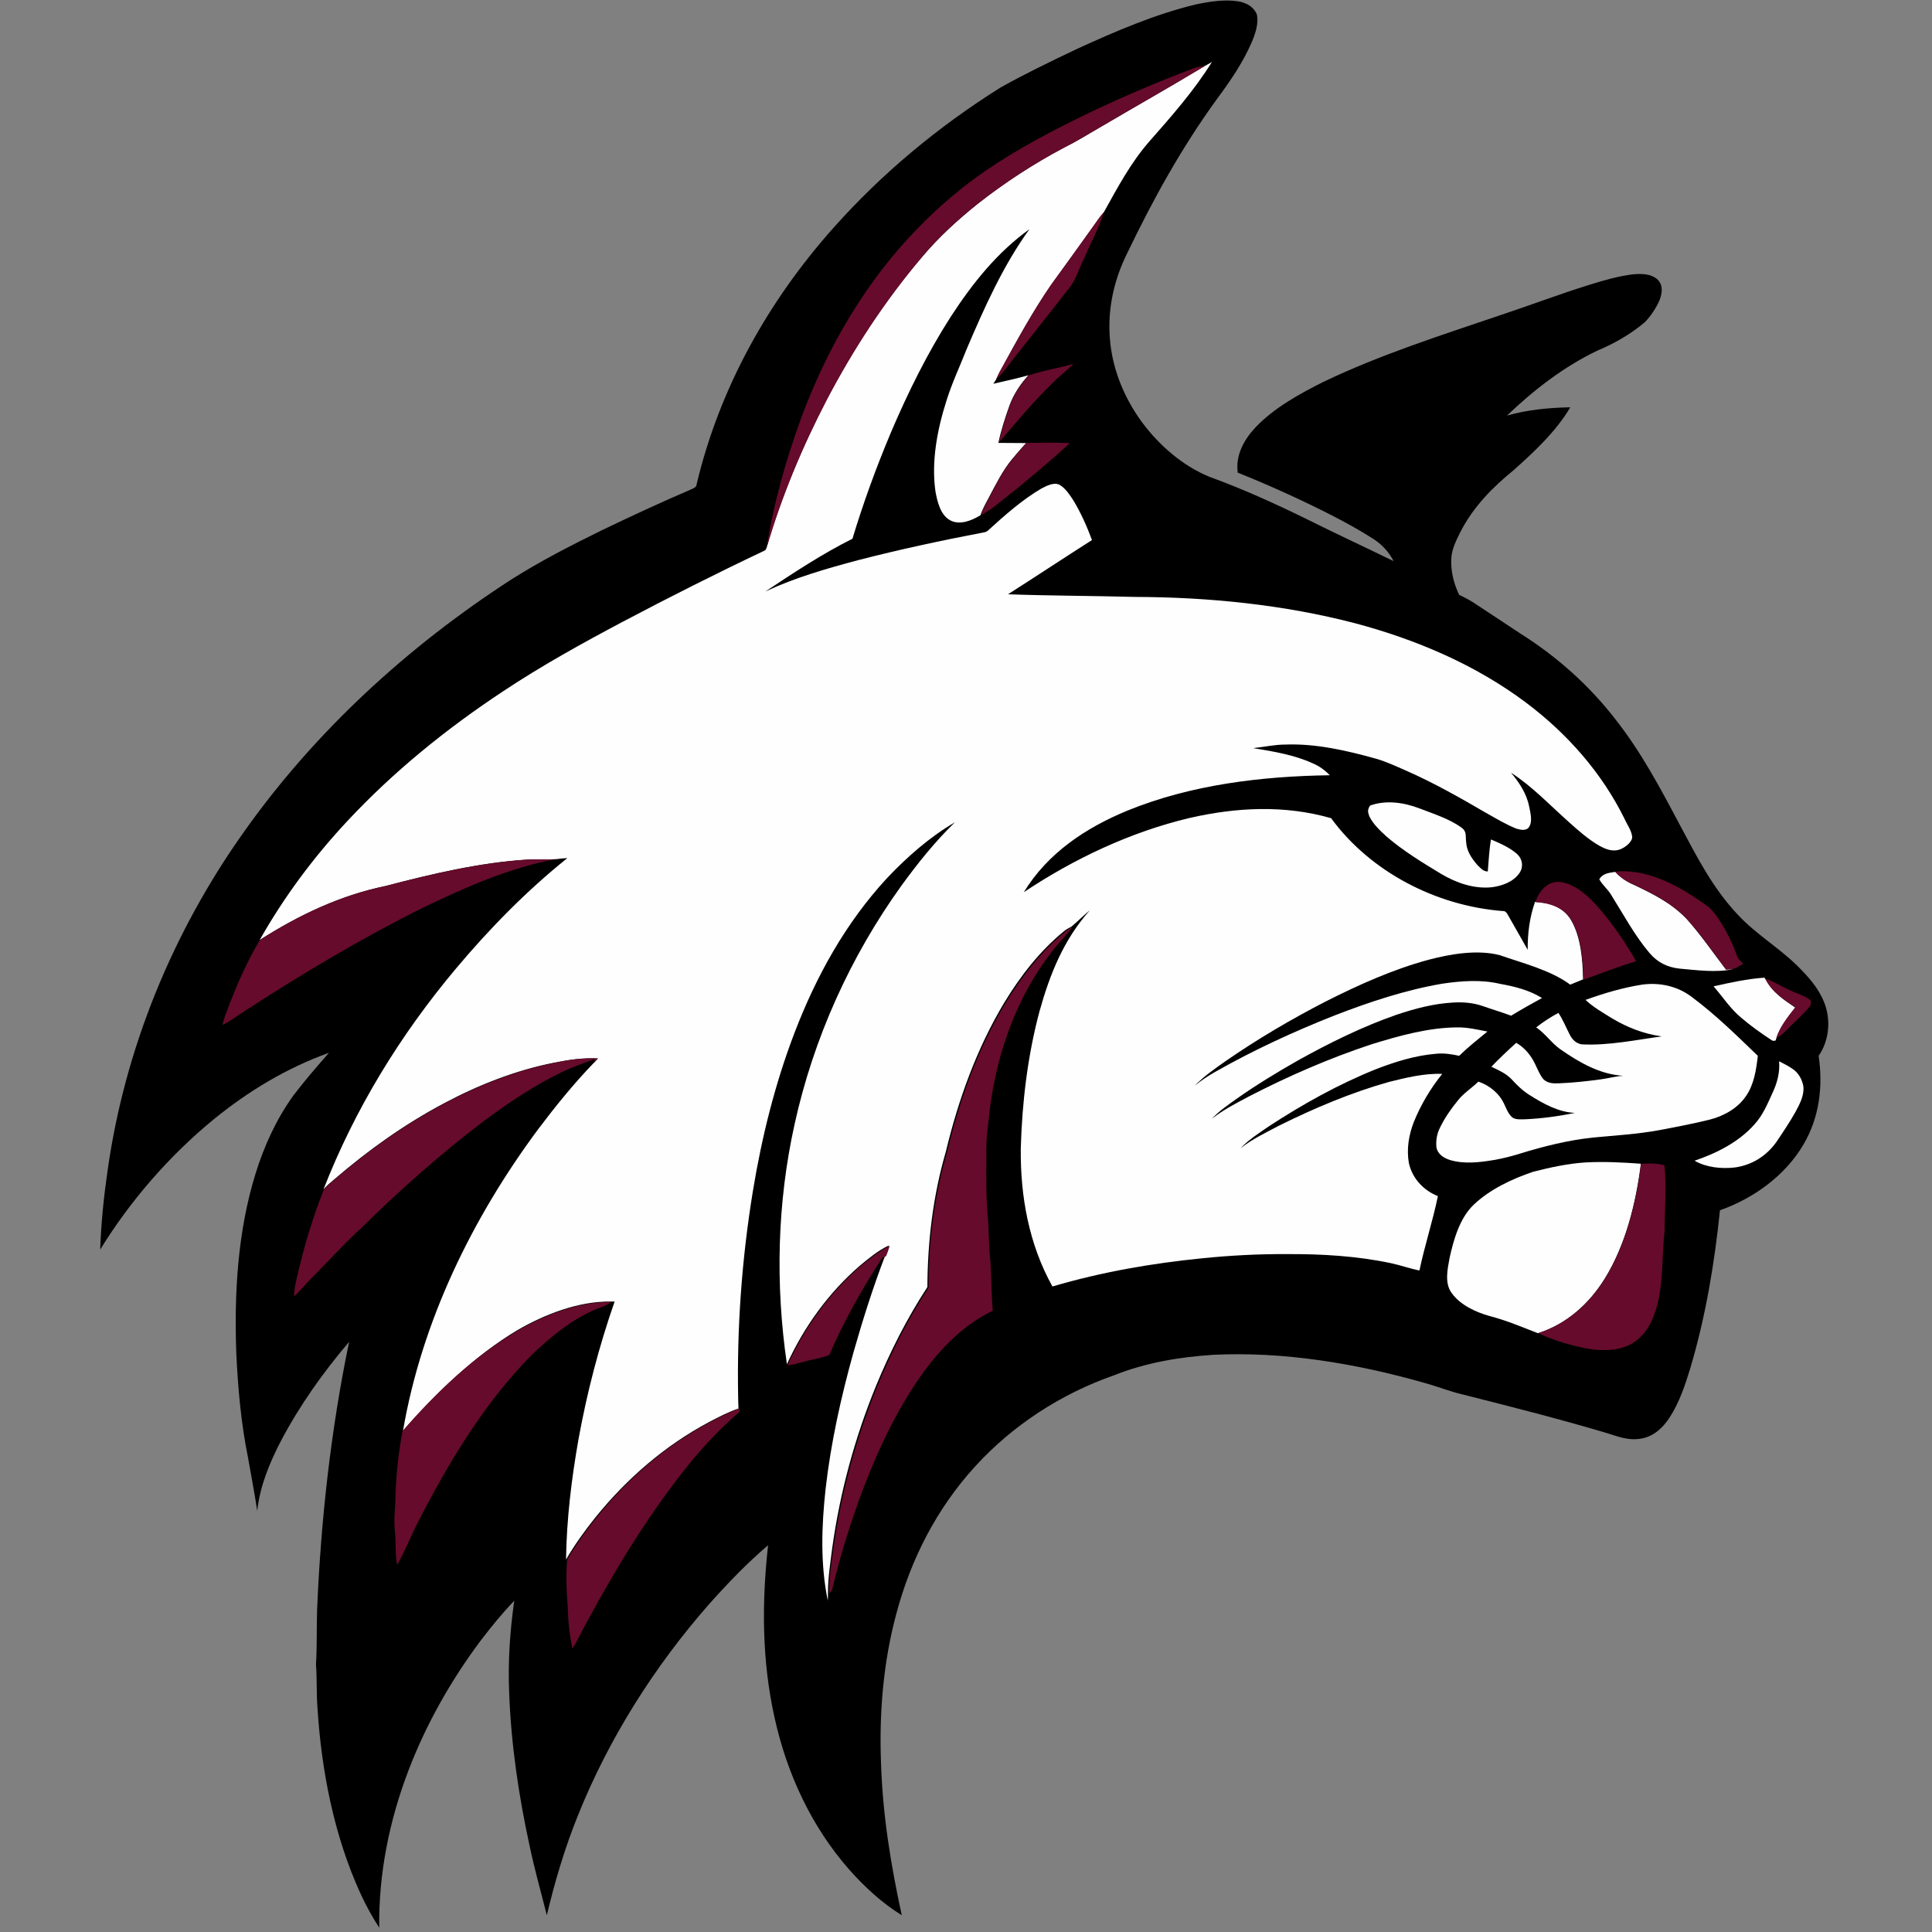 <?xml version="1.0" encoding="UTF-8"?>
<svg width="200px" height="200px" viewBox="0 0 200 200" version="1.1" xmlns="http://www.w3.org/2000/svg" xmlns:xlink="http://www.w3.org/1999/xlink">
    <rect x="0" y="0" width="200" height="200" fill="#808080" stroke="none"/>
    <!-- Generator: Sketch 51.3 (57544) - http://www.bohemiancoding.com/sketch -->
    <title>bay-path</title>
    <desc>Created with Sketch.</desc>
    <defs></defs>
    <g id="bay-path" stroke="none" stroke-width="1" fill="none" fill-rule="evenodd">
        <g id="bay-path_BGL" transform="translate(10, 0)">
            <g id="bay-path" transform="translate(0.331, 0)">
                <g fill-rule="nonzero" id="Shape">
                    <path d="M117.836,0.136 C118.655,0.273 119.415,0.663 119.766,1.462 C120,2.398 119.61,3.528 119.24,4.386 C118.343,6.472 117.018,8.402 115.673,10.214 C112.027,15.224 109.025,20.643 106.355,26.218 C105.107,28.713 104.425,31.501 104.522,34.308 C104.62,37.719 105.887,40.994 107.914,43.743 C109.708,46.14 112.125,48.246 114.912,49.376 C118.402,50.643 121.774,52.183 125.107,53.821 C128.031,55.283 130.994,56.647 133.938,58.09 C133.45,57.135 132.69,56.316 131.774,55.75 C130.409,54.873 128.986,54.094 127.544,53.353 C124.366,51.735 121.111,50.253 117.797,48.928 C117.563,47.096 118.441,45.517 119.649,44.23 C121.559,42.222 124.211,40.76 126.667,39.532 C132.476,36.745 138.811,34.717 144.912,32.651 C148.031,31.618 151.092,30.448 154.23,29.474 C155.673,29.025 157.154,28.596 158.674,28.402 C159.571,28.324 160.585,28.304 161.287,28.967 C161.852,29.552 161.735,30.331 161.481,31.033 C161.15,31.832 160.546,32.749 159.922,33.372 C158.46,34.6 156.803,35.556 155.029,36.296 C151.559,37.953 148.441,40.37 145.673,43.021 C147.778,42.417 150.039,42.203 152.222,42.164 C150.76,44.659 148.499,46.764 146.355,48.674 C144.133,50.487 142.183,52.476 140.858,55.049 C140.409,55.965 139.942,56.842 139.903,57.875 C139.844,59.142 140.175,60.448 140.721,61.579 C141.345,61.871 141.93,62.183 142.495,62.573 C144.055,63.606 145.634,64.639 147.193,65.673 C150.858,67.992 154.152,70.936 156.823,74.366 C159.552,77.817 161.52,81.54 163.567,85.4 C165.341,88.713 166.979,91.969 169.61,94.737 C171.481,96.725 173.743,98.051 175.692,99.942 C176.842,101.092 177.875,102.203 178.499,103.743 C179.22,105.536 179.045,107.7 177.934,109.298 C178.402,112.456 178.012,115.673 176.374,118.46 C174.503,121.676 171.189,124.074 167.719,125.283 C167.154,130.799 166.238,136.277 164.659,141.598 C164.133,143.333 163.509,145.205 162.515,146.725 C161.832,147.778 160.916,148.655 159.649,148.908 C158.168,149.201 157.018,148.635 155.653,148.246 C150.838,146.823 145.984,145.595 141.131,144.366 C139.766,144.055 138.48,143.528 137.135,143.158 C130.078,141.15 122.554,139.883 115.205,140.253 C111.696,140.487 108.246,141.072 104.971,142.378 C99.513,144.288 94.522,147.524 90.624,151.793 C86.647,156.14 83.957,161.404 82.456,167.057 C81.092,172.105 80.663,177.446 80.877,182.651 C81.053,187.934 81.891,193.099 83.021,198.265 C80.994,197.018 79.181,195.341 77.602,193.567 C73.665,189.103 71.111,183.567 69.844,177.778 C68.538,171.891 68.519,165.945 69.181,159.961 C66.959,161.852 64.951,163.957 63.021,166.121 C57.388,172.554 52.71,179.942 49.513,187.895 C48.148,191.267 47.115,194.737 46.277,198.265 C45.673,195.867 44.99,193.47 44.483,191.033 C43.353,185.848 42.573,180.526 42.378,175.224 C42.242,172.047 42.456,168.869 42.904,165.712 C41.657,166.998 40.526,168.402 39.435,169.825 C36.374,173.918 33.801,178.441 31.969,183.236 C29.981,188.421 28.85,193.977 28.928,199.552 C28.187,198.421 27.544,197.232 26.979,196.004 C24.25,190.039 22.943,183.314 22.534,176.803 C22.417,175.302 22.495,173.801 22.378,172.32 C22.495,170.429 22.437,168.538 22.495,166.647 C22.885,157.349 23.918,148.031 25.809,138.908 C23.119,142.066 20.682,145.497 18.752,149.162 C17.563,151.462 16.589,153.801 16.296,156.394 C16.023,154.542 15.653,152.71 15.341,150.877 C14.62,147.329 14.308,143.762 14.133,140.156 C13.899,133.899 14.269,127.446 16.14,121.442 C17.018,118.616 18.285,115.848 20.019,113.431 C21.189,111.891 22.437,110.448 23.723,108.986 C19.357,110.546 15.361,112.963 11.774,115.887 C7.173,119.669 3.158,124.288 0.039,129.357 C0.136,126.628 0.409,123.918 0.799,121.228 C2.573,108.577 7.544,96.491 14.932,86.101 C22.281,75.712 31.93,66.881 42.612,59.981 C45.595,58.09 48.791,56.452 51.969,54.893 C55.01,53.431 58.07,52.008 61.17,50.682 C61.481,50.526 61.754,50.487 61.793,50.097 C64.152,40.175 69.201,31.15 75.965,23.567 C80.975,17.934 86.862,13.06 93.236,9.064 C95.809,7.622 98.48,6.335 101.15,5.068 C105.107,3.255 109.259,1.462 113.509,0.448 C114.912,0.156 116.433,-0.078 117.836,0.136 Z" fill="#000000"></path>
                    <path d="M115.127,6.413 C113.294,9.376 110.916,12.066 108.616,14.678 C106.686,16.901 105.361,19.415 103.938,21.969 C103.509,22.437 103.177,22.963 102.807,23.489 C101.384,25.497 99.922,27.485 98.48,29.493 C96.569,32.261 94.951,35.244 93.333,38.187 C93.138,38.538 92.963,38.908 92.788,39.279 C92.69,39.435 92.593,39.571 92.495,39.727 C93.704,39.454 94.932,39.181 96.121,38.85 C95.302,39.766 94.6,40.799 94.172,41.969 C93.723,43.236 93.294,44.542 93.021,45.848 C93.977,45.848 94.932,45.867 95.887,45.867 C95.4,46.413 94.912,46.959 94.444,47.524 C93.489,48.674 92.788,50.078 92.086,51.404 C91.754,52.047 91.384,52.651 91.17,53.333 C90.292,53.879 89.025,54.405 88.031,53.86 C87.018,53.314 86.706,51.93 86.511,50.897 C86.062,47.797 86.686,44.483 87.641,41.501 C88.207,39.669 89.025,37.953 89.727,36.16 C91.54,31.91 93.509,27.485 96.238,23.723 C92.865,26.16 90.351,29.318 88.09,32.788 C85.673,36.55 83.665,40.624 81.91,44.737 C80.39,48.343 79.045,52.027 77.914,55.77 C74.795,57.329 71.813,59.298 68.908,61.228 C71.988,59.786 75.205,58.869 78.48,57.992 C82.788,56.881 87.154,55.945 91.54,55.107 C91.696,55.088 91.813,55.029 91.91,54.951 C93.645,53.372 95.458,51.754 97.485,50.565 C98.012,50.292 98.83,49.864 99.396,50.214 C99.981,50.565 100.409,51.228 100.78,51.793 C101.559,53.08 102.183,54.483 102.71,55.906 C99.805,57.758 96.92,59.669 94.016,61.52 C98.402,61.676 102.768,61.676 107.154,61.793 C114.776,61.813 122.573,62.593 129.961,64.522 C136.257,66.199 142.417,68.811 147.661,72.749 C151.91,75.945 155.478,79.981 157.836,84.756 C158.109,85.38 158.635,86.062 158.635,86.745 C158.499,87.271 157.934,87.68 157.466,87.895 C156.667,88.226 155.926,87.934 155.224,87.544 C154.074,86.881 153.041,85.965 152.066,85.088 C150.097,83.333 148.324,81.442 146.082,79.981 C146.959,81.033 147.7,82.144 147.973,83.509 C148.09,84.133 148.343,85.049 147.953,85.614 C147.661,86.043 147.076,85.906 146.667,85.789 C145.575,85.361 144.522,84.717 143.509,84.152 C140.799,82.573 138.09,81.033 135.205,79.766 C134.172,79.318 133.197,78.85 132.105,78.538 C129.103,77.7 125.887,76.959 122.749,77.076 C121.618,77.076 120.526,77.329 119.396,77.446 C121.442,77.778 123.684,78.148 125.575,79.025 C126.257,79.318 126.823,79.727 127.329,80.253 C120.292,80.351 112.982,81.228 106.413,83.899 C102.066,85.692 98.148,88.285 95.653,92.359 C100.858,88.889 106.725,86.121 112.807,84.678 C117.661,83.567 122.632,83.314 127.466,84.698 C131.54,90.273 138.343,93.762 145.185,94.308 C145.517,94.288 145.614,94.464 145.77,94.717 C146.452,95.926 147.135,97.115 147.817,98.324 C147.797,96.647 148.012,94.951 148.577,93.353 C150.058,93.45 151.481,93.879 152.281,95.205 C153.333,96.979 153.509,99.376 153.548,101.384 C153.099,101.559 152.671,101.754 152.222,101.93 C150.156,100.409 147.29,99.708 144.893,98.869 C142.573,98.285 139.844,98.752 137.544,99.357 C133.86,100.351 130.273,101.969 126.881,103.684 C123.294,105.536 119.805,107.583 116.491,109.883 C115.419,110.643 114.25,111.442 113.353,112.398 C113.996,111.852 114.698,111.404 115.439,110.975 C119.415,108.713 123.606,106.784 127.856,105.107 C131.423,103.723 135.185,102.476 138.967,101.832 C140.955,101.54 143.002,101.384 144.971,101.852 C146.491,102.125 147.973,102.495 149.298,103.314 C148.226,103.899 147.154,104.503 146.101,105.146 C145.107,104.776 144.113,104.483 143.119,104.133 C142.144,103.801 141.131,103.723 140.097,103.782 C138.051,103.899 136.16,104.405 134.23,105.049 C130.702,106.277 127.271,107.973 124.016,109.786 C121.852,111.014 119.708,112.32 117.661,113.762 C116.764,114.405 115.867,115.01 115.127,115.809 C116.296,114.893 117.622,114.211 118.947,113.509 C123.021,111.404 127.271,109.552 131.637,108.109 C134.464,107.232 137.544,106.374 140.507,106.355 C141.579,106.335 142.612,106.589 143.645,106.784 C142.651,107.602 141.637,108.402 140.721,109.298 C139.942,109.123 139.162,109.006 138.343,109.084 C136.179,109.259 134.133,109.903 132.105,110.682 C128.226,112.242 124.522,114.308 121.033,116.589 C120.019,117.29 118.928,117.973 118.09,118.869 C119.298,117.914 120.78,117.212 122.144,116.491 C125.77,114.698 129.552,113.099 133.431,112.008 C135.224,111.559 137.135,111.092 138.967,111.17 C137.758,112.671 136.745,114.366 136.023,116.16 C135.497,117.524 135.263,118.967 135.517,120.409 C135.867,121.988 137.037,123.236 138.519,123.821 C137.992,126.394 137.154,128.928 136.608,131.52 C135.614,131.326 134.659,130.975 133.645,130.76 C130.136,130.019 126.511,129.805 122.924,129.825 C120,129.805 117.057,129.961 114.152,130.253 C108.889,130.78 103.704,131.676 98.616,133.177 C96.179,128.791 95.283,123.84 95.341,118.85 C95.478,114.094 96.043,109.318 97.271,104.717 C98.343,100.858 99.786,97.251 102.495,94.23 C101.832,94.776 101.228,95.38 100.585,95.926 C100.331,96.062 100.078,96.179 99.844,96.374 C97.329,98.421 95.302,101.033 93.626,103.801 C90.78,108.538 88.869,113.86 87.583,119.22 C86.257,123.782 85.692,128.499 85.673,133.236 C83.548,136.491 81.813,139.922 80.331,143.528 C78.148,148.869 76.628,154.483 75.828,160.195 C75.634,161.735 75.38,163.314 75.38,164.873 C75.38,165.146 75.38,165.419 75.361,165.692 C74.581,161.91 74.717,158.012 75.127,154.191 C75.673,149.376 76.725,144.639 78.031,139.961 C78.986,136.608 80.039,133.275 81.287,130.019 C81.442,129.669 81.559,129.298 81.676,128.928 C80.585,129.454 79.63,130.234 78.694,131.014 C75.478,133.782 72.885,137.368 71.131,141.228 C69.922,132.963 70.117,124.522 71.93,116.355 C73.879,107.485 77.7,99.025 83.002,91.657 C84.678,89.357 86.472,87.115 88.519,85.127 C85.906,86.647 83.567,88.713 81.481,90.916 C77.212,95.536 74.172,101.033 71.93,106.881 C69.903,112.164 68.519,117.739 67.602,123.333 C66.452,130.37 65.945,137.505 66.082,144.639 C66.082,145.029 66.101,145.419 66.121,145.809 C65.068,146.16 64.074,146.686 63.099,147.193 C58.519,149.63 54.581,153.041 51.326,157.057 C50.214,158.441 49.162,159.903 48.265,161.442 C48.324,157.271 48.83,153.099 49.552,149.006 C50.429,144.172 51.676,139.376 53.294,134.737 L52.865,134.737 C49.552,134.698 46.101,136.043 43.255,137.68 C38.791,140.351 34.834,144.172 31.384,148.129 C33.333,136.784 38.538,126.121 45.361,116.92 C47.154,114.542 49.045,112.203 51.111,110.058 C51.267,109.903 51.423,109.747 51.559,109.571 C50,109.493 48.499,109.708 46.979,110.019 C43.041,110.799 39.181,112.32 35.634,114.211 C31.52,116.394 27.758,119.084 24.25,122.105 C23.879,122.417 23.47,122.749 23.158,123.119 C26.413,114.776 31.131,107.096 36.881,100.253 C40.351,96.121 44.172,92.222 48.402,88.83 C47.992,88.85 47.583,88.889 47.193,88.947 C46.199,89.006 45.224,88.928 44.23,88.986 C39.318,89.298 34.347,90.468 29.591,91.715 C24.873,92.69 20.585,94.737 16.55,97.31 C19.064,92.865 22.105,88.772 25.595,85.029 C30.37,79.903 35.906,75.419 41.754,71.559 C45.712,68.928 49.903,66.608 54.094,64.386 C58.928,61.832 63.801,59.376 68.733,57.037 C68.889,56.979 68.967,56.881 69.006,56.745 C70.546,51.423 72.71,46.257 75.263,41.345 C78.031,36.062 81.306,31.033 85.185,26.511 C86.901,24.503 88.83,22.749 90.877,21.092 C93.684,18.889 96.686,16.92 99.844,15.263 C101.092,14.659 102.261,13.918 103.47,13.216 C107.076,11.092 110.741,9.025 114.327,6.862 C114.6,6.725 114.873,6.569 115.127,6.413 Z" fill="#FEFEFE"></path>
                    <path d="M114.347,6.862 C110.76,9.025 107.096,11.092 103.489,13.216 C102.281,13.899 101.111,14.639 99.864,15.263 C96.706,16.94 93.704,18.889 90.897,21.092 C88.83,22.729 86.901,24.483 85.205,26.511 C81.345,31.053 78.051,36.082 75.283,41.345 C72.729,46.257 70.565,51.423 69.025,56.745 C69.747,52.086 71.053,47.485 72.69,43.041 C75.4,35.828 79.357,29.045 84.776,23.528 C86.901,21.345 89.24,19.357 91.754,17.641 C95.088,15.361 98.635,13.509 102.261,11.754 C105.867,10.019 109.571,8.46 113.314,7.037 C113.626,6.901 113.977,6.881 114.347,6.862 Z" fill="#660B2B"></path>
                    <path d="M103.938,21.969 C103.45,23.606 102.573,25.127 101.93,26.686 C101.365,27.758 101.053,29.025 100.273,29.922 C98.012,32.788 95.77,35.673 93.489,38.538 C93.275,38.811 93.041,39.045 92.788,39.259 C92.943,38.889 93.119,38.519 93.333,38.168 C94.951,35.224 96.569,32.242 98.48,29.474 C99.922,27.485 101.384,25.478 102.807,23.47 C103.177,22.963 103.528,22.437 103.938,21.969 Z" fill="#660B2B"></path>
                    <path d="M100.799,37.68 C100.078,38.382 99.259,38.986 98.577,39.708 C96.589,41.637 94.834,43.743 93.06,45.848 C93.333,44.522 93.762,43.236 94.211,41.969 C94.639,40.799 95.322,39.786 96.16,38.85 C97.661,38.363 99.259,38.09 100.799,37.68 Z" fill="#660B2B"></path>
                    <path d="M95.926,45.848 C97.427,45.848 98.908,45.789 100.409,45.867 C98.616,47.563 96.667,49.142 94.776,50.721 C93.606,51.579 92.515,52.671 91.228,53.314 C91.442,52.632 91.832,52.027 92.144,51.384 C92.846,50.058 93.528,48.655 94.503,47.505 C94.951,46.94 95.439,46.394 95.926,45.848 Z" fill="#660B2B"></path>
                    <path d="M136.608,83.684 C138.07,84.25 139.747,84.776 141.014,85.712 C141.52,86.101 141.365,86.569 141.442,87.135 C141.481,88.09 142.008,88.85 142.612,89.552 C142.943,89.864 143.197,90.214 143.684,90.214 C143.782,89.103 143.821,88.012 144.016,86.901 C144.932,87.29 145.926,87.719 146.686,88.382 C147.29,88.908 147.407,89.766 146.94,90.409 C146.316,91.306 145.088,91.735 144.055,91.852 C142.242,92.027 140.448,91.404 138.889,90.487 C136.959,89.318 134.932,88.09 133.216,86.608 C132.554,86.004 131.813,85.322 131.423,84.503 C131.248,84.055 131.228,83.801 131.501,83.392 C133.158,82.788 135.029,83.08 136.608,83.684 Z" fill="#FEFEFE"></path>
                    <path d="M47.193,88.947 C42.437,89.805 37.719,91.91 33.392,93.996 C27.096,97.135 21.014,100.76 15.127,104.581 C14.288,105.107 13.567,105.692 12.69,106.101 C12.807,105.692 12.924,105.263 13.08,104.873 C14.035,102.281 15.146,99.688 16.569,97.31 C20.624,94.717 24.893,92.69 29.61,91.715 C34.366,90.468 39.337,89.298 44.25,88.986 C45.224,88.928 46.199,89.006 47.193,88.947 Z" fill="#660B2B"></path>
                    <path d="M156.881,90.253 C157.427,90.858 158.109,91.306 158.85,91.618 C160.858,92.573 162.729,93.509 164.288,95.146 C165.75,96.784 167.018,98.635 168.343,100.37 C168.577,100.351 168.83,100.351 169.064,100.331 C167.29,100.702 165.341,100.429 163.548,100.273 C162.261,100.136 161.248,99.63 160.409,98.635 C158.889,96.842 157.7,94.62 156.452,92.632 C156.101,92.027 155.536,91.618 155.224,91.014 C155.614,90.39 156.218,90.37 156.881,90.253 Z" fill="#FEFEFE"></path>
                    <path d="M156.881,90.253 C157.427,90.156 157.934,90.175 158.48,90.234 C161.248,90.468 163.957,92.047 166.179,93.626 C166.92,94.094 167.349,94.776 167.817,95.497 C168.499,96.569 169.045,97.719 169.474,98.928 C169.591,99.298 169.864,99.493 170.117,99.766 C169.786,99.961 169.435,100.195 169.064,100.312 C168.83,100.331 168.577,100.351 168.343,100.351 C167.037,98.616 165.75,96.764 164.288,95.127 C162.729,93.489 160.858,92.554 158.85,91.598 C158.109,91.306 157.427,90.877 156.881,90.253 Z" fill="#660B2B"></path>
                    <path d="M151.228,91.306 C152.904,91.54 154.386,93.041 155.419,94.269 C156.784,95.887 157.973,97.661 159.045,99.493 C157.193,100.078 155.4,100.76 153.587,101.423 C153.548,99.415 153.372,96.998 152.32,95.244 C151.501,93.899 150.097,93.47 148.616,93.392 C148.986,92.222 149.903,91.15 151.228,91.306 Z" fill="#660B2B"></path>
                    <path d="M100.663,95.984 C100.117,96.784 99.396,97.446 98.791,98.226 C94.717,103.333 92.573,109.747 91.988,116.199 C91.813,117.427 91.735,118.655 91.774,119.903 C91.754,121.735 91.754,123.548 91.871,125.361 C92.066,127.096 91.988,128.869 92.203,130.624 C92.3,132.32 92.3,133.996 92.437,135.692 C89.123,137.251 86.491,140.175 84.483,143.177 C81.949,146.979 80.058,151.248 78.499,155.536 C77.524,158.324 76.628,161.17 75.945,164.035 C75.848,164.386 75.848,164.717 75.497,164.932 C75.497,163.372 75.731,161.793 75.945,160.253 C76.745,154.542 78.285,148.928 80.448,143.587 C81.93,139.981 83.645,136.55 85.789,133.294 C85.789,128.558 86.374,123.84 87.7,119.279 C88.986,113.918 90.877,108.596 93.743,103.86 C95.419,101.092 97.446,98.48 99.961,96.433 C100.156,96.238 100.409,96.101 100.663,95.984 Z" fill="#660B2B"></path>
                    <path d="M172.32,101.209 L172.417,101.345 C173.138,102.729 174.269,103.45 175.517,104.308 C174.776,105.244 173.938,106.296 173.567,107.446 L173.489,107.7 C173.314,107.778 173.158,107.758 173.041,107.661 C171.949,106.94 170.897,106.199 169.903,105.341 C168.811,104.444 167.992,103.177 167.057,102.105 C168.791,101.715 170.565,101.326 172.32,101.209 Z" fill="#FEFEFE"></path>
                    <path d="M172.417,101.326 C173.353,101.598 174.133,102.164 175.029,102.534 C175.692,102.865 176.55,103.08 177.115,103.567 C177.173,103.86 177.154,104.016 176.959,104.25 C176.355,104.99 175.614,105.634 174.932,106.316 C174.483,106.745 174.152,107.212 173.567,107.407 C173.938,106.257 174.776,105.224 175.517,104.269 C174.288,103.45 173.138,102.71 172.417,101.326 Z" fill="#660B2B"></path>
                    <path d="M159.649,101.93 C161.462,101.676 163.353,102.086 164.815,103.216 C167.251,105.029 169.454,107.193 171.637,109.298 C171.481,110.702 171.248,112.281 170.409,113.47 C169.552,114.737 168.109,115.536 166.647,115.906 C164.912,116.335 163.158,116.667 161.404,116.998 C159.181,117.407 156.842,117.544 154.581,117.758 C152.008,118.031 149.513,118.655 147.037,119.415 C146.16,119.688 145.263,119.922 144.347,120.078 C142.846,120.331 141.228,120.526 139.747,120.078 C139.103,119.864 138.48,119.474 138.363,118.733 C138.304,118.051 138.421,117.349 138.733,116.745 C139.22,115.731 139.883,114.776 140.604,113.899 C141.189,113.158 142.008,112.651 142.71,111.969 C143.86,112.359 144.873,113.177 145.38,114.288 C145.614,114.776 145.828,115.38 146.277,115.712 C146.628,115.926 147.154,115.867 147.563,115.867 C149.279,115.789 151.014,115.556 152.71,115.205 C151.033,115.146 149.415,114.25 148.031,113.372 C147.31,112.924 146.725,112.359 146.16,111.735 C145.556,111.111 144.834,110.799 144.055,110.429 C144.873,109.571 145.75,108.752 146.628,107.953 C147.485,108.441 148.129,109.22 148.558,110.097 C148.83,110.643 149.064,111.287 149.454,111.735 C149.922,112.164 150.468,112.164 151.072,112.144 C152.515,112.086 153.938,111.93 155.361,111.735 C156.16,111.637 156.92,111.404 157.719,111.365 C155.302,111.228 153.138,109.981 151.189,108.616 C150.253,107.953 149.649,106.998 148.694,106.355 C149.415,105.789 150.195,105.283 150.994,104.854 C151.462,105.556 151.774,106.335 152.164,107.096 C152.417,107.602 152.807,108.012 153.392,108.109 C156.121,108.265 159.064,107.641 161.676,107.29 C159.766,106.998 158.187,106.394 156.55,105.419 C155.614,104.834 154.6,104.269 153.801,103.509 C155.692,102.827 157.661,102.242 159.649,101.93 Z" fill="#FEFEFE"></path>
                    <path d="M51.579,109.571 C51.423,109.727 51.287,109.883 51.131,110.058 L51.267,109.61 C50.117,110.058 48.947,110.448 47.817,110.994 C44.932,112.378 42.242,114.211 39.688,116.101 C35.224,119.493 30.994,123.255 26.998,127.193 C25.166,128.869 23.509,130.721 21.754,132.476 C21.189,133.06 20.702,133.684 20.097,134.211 C20.136,133.665 20.195,133.119 20.331,132.573 C21.053,129.376 21.969,126.179 23.197,123.138 C23.489,122.768 23.918,122.437 24.288,122.125 C27.797,119.084 31.579,116.413 35.673,114.23 C39.22,112.359 43.06,110.819 47.018,110.039 C48.499,109.708 50.019,109.493 51.579,109.571 Z" fill="#660B2B"></path>
                    <path d="M173.84,109.864 C174.288,110.097 174.737,110.312 175.166,110.604 C175.809,110.994 176.238,111.735 176.355,112.476 C176.452,113.411 175.965,114.308 175.536,115.107 C174.932,116.179 174.25,117.193 173.567,118.207 C172.534,119.669 171.014,120.624 169.24,120.858 C167.875,121.014 166.296,120.858 165.088,120.156 C167.388,119.376 169.708,118.207 171.326,116.355 C172.183,115.4 172.632,114.288 173.158,113.138 C173.645,112.105 173.938,111.014 173.84,109.864 Z" fill="#FEFEFE"></path>
                    <path d="M153.84,120.331 C155.75,120.234 157.641,120.331 159.532,120.468 C159.025,124.522 157.953,128.889 155.77,132.398 C154.152,134.99 151.813,137.096 148.869,138.012 C147.212,137.368 145.614,136.686 143.879,136.238 C142.476,135.848 140.858,135.107 139.981,133.899 C139.181,132.885 139.513,131.404 139.727,130.234 C140.136,128.363 140.78,126.082 142.222,124.717 C143.899,123.119 146.179,122.047 148.363,121.306 C150.175,120.838 152.008,120.448 153.84,120.331 Z" fill="#FEFEFE"></path>
                    <path d="M159.552,120.468 C160.37,120.429 161.17,120.409 161.969,120.624 C162.203,122.885 161.988,125.224 161.988,127.485 C161.637,130.409 161.949,133.528 160.838,136.277 C160.312,137.7 159.259,138.986 157.778,139.454 C156.745,139.825 155.575,139.805 154.503,139.688 C152.573,139.396 150.663,138.811 148.889,138.012 C151.832,137.076 154.172,134.99 155.789,132.398 C157.973,128.889 159.045,124.522 159.552,120.468 Z" fill="#660B2B"></path>
                    <path d="M81.774,128.967 C81.657,129.337 81.54,129.708 81.384,130.058 C81.072,130.097 81.053,130.136 80.877,130.39 C78.85,133.548 76.998,136.823 75.517,140.273 C75.049,140.448 74.561,140.585 74.055,140.682 C73.099,140.877 72.183,141.209 71.228,141.345 L71.228,141.248 C72.982,137.388 75.575,133.801 78.791,131.033 C79.727,130.273 80.702,129.493 81.774,128.967 Z" fill="#660B2B"></path>
                    <path d="M52.963,134.776 C52.339,135.244 51.618,135.38 50.916,135.731 C48.538,136.842 46.608,138.46 44.717,140.253 C39.747,145.302 36.023,151.52 32.827,157.797 C32.125,159.181 31.559,160.663 30.78,161.988 C30.546,160.819 30.682,159.649 30.546,158.48 C30.448,157.563 30.507,156.667 30.585,155.75 C30.624,153.197 30.858,150.643 31.345,148.129 C34.795,144.172 38.772,140.351 43.333,137.7 C46.199,136.062 49.649,134.737 52.963,134.776 Z" fill="#660B2B"></path>
                    <path d="M66.199,144.659 L66.199,144.698 C66.238,145.185 66.257,145.653 66.238,146.14 C64.464,147.661 62.827,149.376 61.326,151.17 C57.115,156.296 53.548,162.125 50.409,167.934 C49.903,168.83 49.493,169.786 48.928,170.663 C48.616,169.24 48.48,167.758 48.441,166.296 C48.304,164.698 48.246,163.06 48.382,161.442 C49.279,159.903 50.331,158.441 51.442,157.057 C54.698,153.021 58.635,149.61 63.216,147.193 C64.191,146.686 65.185,146.16 66.238,145.809 C66.218,145.439 66.199,145.049 66.199,144.659 Z" fill="#660B2B"></path>
                </g>
            </g>
        </g>
    </g>
</svg>